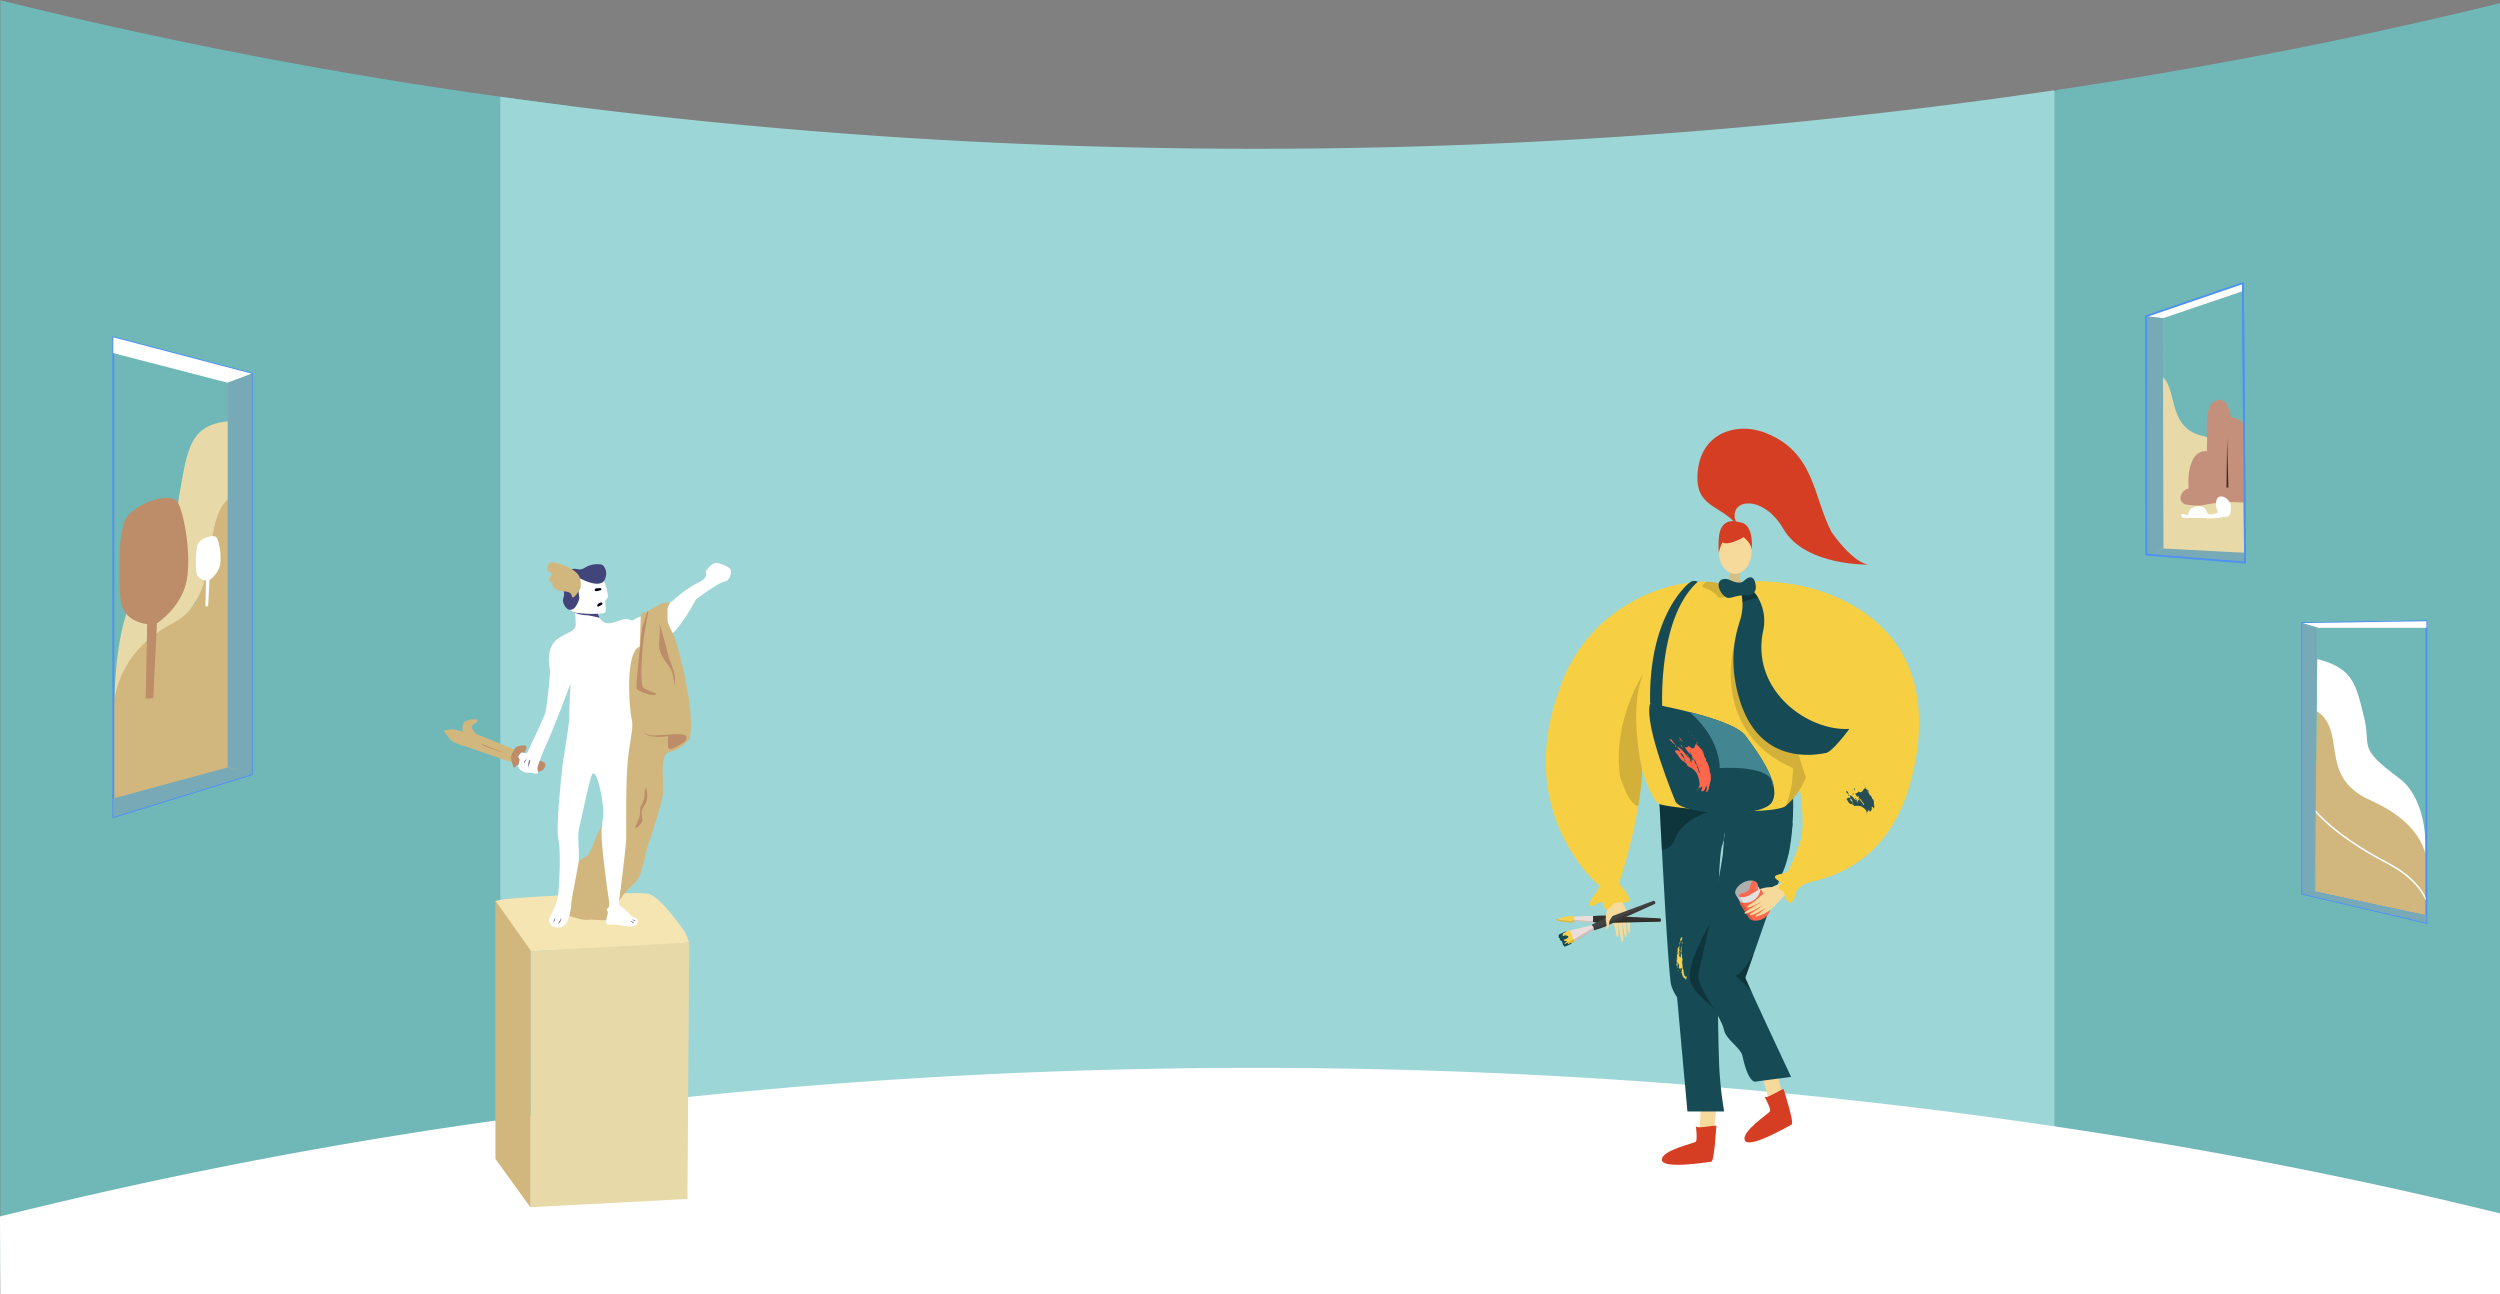 <svg xmlns="http://www.w3.org/2000/svg" xmlns:xlink="http://www.w3.org/1999/xlink" viewBox="0 0 1366 707.29"><rect x="0" y="0" width="1366" height="707.29" fill="#808080" stroke="none"/><defs><style>.cls-1,.cls-10,.cls-13,.cls-17,.cls-25,.cls-7{fill:none;}.cls-2{isolation:isolate;}.cls-3{fill:#70b8b8;}.cls-4{fill:#9cd6d6;}.cls-35,.cls-5{fill:#fff;}.cls-6{fill:#d1b77e;}.cls-13,.cls-17,.cls-7{stroke:#4e91f2;}.cls-10,.cls-13,.cls-17,.cls-7{stroke-miterlimit:10;}.cls-10,.cls-7{stroke-width:0.84px;}.cls-8{fill:#4cd8bd;}.cls-9{fill:#5e9bf2;}.cls-10{stroke:#fff;}.cls-11{fill:#77aab6;}.cls-12{fill:#e8d9a9;}.cls-13{stroke-width:1.03px;}.cls-14{fill:#c5907b;}.cls-15{opacity:0.74;}.cls-16{fill:#0f0504;}.cls-17{stroke-width:1.04px;}.cls-18{fill:#bd8c68;}.cls-19{fill:#f5e5b2;}.cls-20{fill:#41457a;}.cls-21{fill:#010015;}.cls-22,.cls-29{fill:#f6da9b;}.cls-23{fill:#164b55;}.cls-24{fill:#f8d24b;}.cls-25{stroke:#f8d24b;stroke-linecap:round;stroke-linejoin:round;stroke-width:0;}.cls-26{fill:#d63e23;}.cls-27,.cls-28{opacity:0.3;}.cls-29{fill-rule:evenodd;}.cls-30{fill:#fe674c;}.cls-31{fill:#e2e2e2;}.cls-32{clip-path:url(#clip-path);}.cls-33{fill:#020202;}.cls-33,.cls-40,.cls-42{opacity:0.13;}.cls-34{fill:#afafaf;}.cls-35{opacity:0.2;}.cls-36{fill:#33322e;}.cls-37{fill:#ebdddb;}.cls-38{fill:#ca7740;}.cls-39{fill:#e5d7d1;opacity:0.31;mix-blend-mode:overlay;}.cls-41{fill:#444343;}.cls-43{fill:#d6bf87;}.cls-44{fill:#f7cf43;}.cls-45{fill:#438591;}.cls-46{opacity:0.15;}.cls-47{fill:#274e55;}</style><clipPath id="clip-path"><path class="cls-1" d="M950.61,493.39a1.1,1.1,0,0,1,0-.8l-.1-.14-2.11-3.55c3.27,2.53,7.26-.3,7.26-.3s4.4-2.16,3.73-6.24l2.11,3.54a1.19,1.19,0,0,1,.08.16,1,1,0,0,1,.73.34,4.27,4.27,0,0,1,.64.83c.55.94,3.51,6.26,4.28,7.63a1.72,1.72,0,0,1,.2.8,6.7,6.7,0,0,1-.75,3,8.63,8.63,0,0,1-6.9,4.35,6.08,6.08,0,0,1-3.52-.71,1.69,1.69,0,0,1-.6-.56c-.85-1.33-4.11-6.47-4.67-7.4A4.33,4.33,0,0,1,950.61,493.39Z"/></clipPath></defs><title>museum</title><g class="cls-2"><g id="Layer_1" data-name="Layer 1"><path class="cls-3" d="M1366,1.75V707.3h0l-242.19-67.58-1.24-.24-31.75-6,.07-22.59,1.56-535.5,30.12-25.56,1.79-.74C1228.2,33.56,1310.31,15.43,1366,1.75Z"/><path class="cls-3" d="M316.29,64.77,300.61,608.18l-.37,13-26.87,6.66L.2,695.54V.13A2645,2645,0,0,0,273.37,52.85q18.76,2.63,38.35,5.11Z"/><path class="cls-4" d="M1122.53,49.32V645.75H273.37V52.85q18.76,2.63,38.35,5.11A2967.29,2967.29,0,0,0,615,80.45,2992.66,2992.66,0,0,0,1122.53,49.32Z"/><path class="cls-5" d="M1366,663V707.3H.17L0,664.63l.2,0a2639.65,2639.65,0,0,1,270.5-52.34l2.67-.38q8.2-1.15,16.56-2.27h0q5.3-.72,10.67-1.41,36.31-4.74,75.4-8.83c72.92-7.57,152.85-13.1,239-15.1a3023.3,3023.3,0,0,1,305.62,8.34q9.92.76,19.68,1.6,12.63,1.06,25,2.23l5.33.5,3.24.31,1.38.13c40.8,3.95,79.39,8.54,115.6,13.5q16.15,2.21,31.68,4.53C1227.26,630.93,1310,649.19,1366,663Z"/><path class="cls-5" d="M1325.13,458.23s-.29-22.7-14.21-33c-23.76-17.52-14.87-16.71-19.39-34.16-4.59-17.76-5.45-27.51-30.94-32.18l-2.52,40.68s23.36,36.26,30.37,44.95C1330.56,504.22,1325.13,458.23,1325.13,458.23Z"/><path class="cls-6" d="M1325.72,471.07s1.54-19.49-30.55-33.81c-29.7-13.25-11.65-38.48-30.34-49.38l.33,99.16,60.56,13.7Z"/><polygon class="cls-7" points="1325.79 339.45 1257.95 340.45 1257.95 488.39 1325.79 504.22 1325.79 339.45"/><polygon class="cls-5" points="1266.29 342.93 1257.95 340.45 1325.79 339.45 1325.79 342.92 1266.29 342.93"/><polygon class="cls-8" points="1257.95 340.45 1266.29 342.93 1264.75 487.13 1257.95 488.39 1257.95 340.45"/><polygon class="cls-9" points="1264.75 487.13 1325.79 500.14 1325.79 504.22 1257.95 488.39 1264.75 487.13"/><path class="cls-10" d="M1265,443c5.6,6.51,17,16.74,39.08,28.35,12.73,6.7,18.85,13.9,21.63,20.39"/><polygon class="cls-7" points="1325.79 339.45 1257.95 340.45 1257.95 488.39 1325.79 504.22 1325.79 339.45"/><polygon class="cls-5" points="1266.29 342.93 1257.95 340.45 1325.79 339.45 1325.79 342.92 1266.29 342.93"/><polygon class="cls-11" points="1257.95 340.45 1266.29 342.93 1264.75 487.13 1257.95 488.39 1257.95 340.45"/><polygon class="cls-11" points="1264.75 487.13 1325.79 500.14 1325.79 504.22 1257.95 488.39 1264.75 487.13"/><path class="cls-12" d="M1226.44,260s1-16.3-23.13-21.86c-21-4.83-12-29.67-24.94-34.12l.89,97.37,47.39.72Z"/><polygon class="cls-5" points="1181.8 173.89 1172.58 172.78 1225.52 154.67 1225.56 159.04 1181.8 173.89"/><polygon class="cls-11" points="1172.58 172.78 1181.8 173.89 1182.11 299.7 1172.76 303.06 1172.58 172.78"/><polygon class="cls-11" points="1182.11 299.7 1226.65 302.06 1226.7 307.4 1172.76 303.06 1182.11 299.7"/><polygon class="cls-13" points="1225.52 154.67 1172.58 172.78 1172.76 303.06 1226.7 307.4 1225.52 154.67"/><path class="cls-14" d="M1191.93,273.91a3.84,3.84,0,0,0,2.85,1.83l1.67.22a35.15,35.15,0,0,0,6.43.23,80,80,0,0,1,9.84-1.5c2-.17,4-.29,6-.33l2.28,0,5.48.3.15-.19v-15l-.91-27.72-.12-.23a6,6,0,0,0-6.37-3.11s-1.23-4.62-2.19-7a3.53,3.53,0,0,0-.76-1.34c-.71-.46-2.59-2.56-5.53-1.19a8.36,8.36,0,0,0-2.11,1.48c-1.58,1.47-2.33,4.76-2.67,8.23a73.7,73.7,0,0,0,0,11.43l-.12,5.2v.48l0,.87s-4.94-1.16-8,5.24a18.84,18.84,0,0,0-1.17,3.31,29,29,0,0,0-.82,5c-.06.66-.09,1.3-.11,1.9h0a38.82,38.82,0,0,0,.13,4.86,5.84,5.84,0,0,0-2.15,1,6.42,6.42,0,0,0-1.27,1.28,6.59,6.59,0,0,0-.57.9l0,.08a4.48,4.48,0,0,0-.22.52A3.76,3.76,0,0,0,1191.93,273.91Z"/><path class="cls-5" d="M1218.53,280.94a1.76,1.76,0,0,1-1.46,1.3c-2.62.41-8.88,1.31-11.9.93-3.74-.48-11.13.07-12.36-.32-.84-.27-1.58-1.74-.31-2,1-.22,2,.47,2.87.8.53.2.1-2.1,1.55-3.41s5.34-2.55,7.44-.8a4.62,4.62,0,0,1,1.08,1.29,9.31,9.31,0,0,1,.46,1.18,1.67,1.67,0,0,0,1.38,1.18,6.8,6.8,0,0,0,1.42-.07,5.57,5.57,0,0,0,2.36-.63,1.27,1.27,0,0,0,.61-.68,1.38,1.38,0,0,0,0-.67,12.4,12.4,0,0,0-.55-1.43,6.67,6.67,0,0,1-.25-3.35c.21-1.31.83-2.76,2.42-3a3.63,3.63,0,0,1,1.89.34,6.57,6.57,0,0,1,3.68,4.11,11.1,11.1,0,0,1-.16,4.33C1218.66,280.35,1218.6,280.64,1218.53,280.94Z"/><g class="cls-15"><polygon class="cls-16" points="1216.57 266.37 1216.88 239.14 1217.6 266.36 1216.57 266.37"/></g><line class="cls-13" x1="1226.7" y1="307.4" x2="1225.52" y2="154.67"/><path class="cls-12" d="M62.57,381.41s.31-48.11,15.25-61.82c24.55-22.55,15.49-23,20.08-48.67,4.62-25.84,5.47-40.32,30.52-40.93L131,290.42l-36.5,57.85Z"/><path class="cls-6" d="M61.92,389.27s-1.68-31,32.34-48.65c29.66-15.37,12.75-59.69,34.33-70.8l.88,150.93L61.92,436.27Z"/><polygon class="cls-17" points="61.92 184.32 137.59 204.19 137.59 423.09 61.92 446.44 61.92 184.32"/><polygon class="cls-5" points="124.41 209.14 137.59 204.19 61.92 184.32 61.92 192.94 124.41 209.14"/><polygon class="cls-11" points="137.59 204.19 124.41 209.14 124.41 419.3 137.59 423.09 137.59 204.19"/><polygon class="cls-11" points="124.41 419.3 61.92 436.27 61.92 446.44 137.59 423.09 124.41 419.3"/><path class="cls-18" d="M79.58,381.7,80.42,341s-13.32-.91-14.56-13.41-1.23-36.79,2.89-44.27,24.85-16.08,28.73-8.16,7.83,33.48,3.47,46S85.74,340.6,85.74,340.6l-2,40.89Z"/><path class="cls-5" d="M112.25,331.37l.3-14.28s-4.83-.23-5.28-4.64-.45-13,1.06-15.63,8.93-5.51,10.3-2.73,2.75,11.63,1.22,16a15,15,0,0,1-5.39,6.84l-.73,14.33Z"/><path class="cls-19" d="M363.55,516.16l-73.61,3.6S271.49,495,270.69,492.57s76.33-5.45,83.11-4.32,18.22,17.91,20.76,21.51l2,5.2Z"/><polygon class="cls-12" points="376.6 514.96 375.62 655.11 289.94 659.61 289.94 519.76 376.6 514.96"/><polygon class="cls-6" points="270.69 492.12 270.7 633.26 289.93 659.8 289.94 519.31 270.69 492.12"/><path class="cls-6" d="M332,445.63a95.28,95.28,0,0,0-6.43,12.08c-2.24,5.45-3.16,9.23-6.24,10.84a58.6,58.6,0,0,0-6.49,4.14l-4.55,26.59s8.83,3.83,13.07,3.31,12.74,1.7,13.1-1.78-.56-37.82-.56-37.82Z"/><path class="cls-6" d="M282.89,410.12c-1.22,0-17.95-7.45-20.75-8.16s-5.39-4.79-3.79-5.83,4.06-2.92,1.45-3.09-6.23.39-6.81,2.88a6.71,6.71,0,0,0,0,3.82s-4.68-1.34-6.5-1.2a27.8,27.8,0,0,0-4.22.77s1.34,1.6,3.21,4.12,6.38,3.72,9.34,4.56,21.48,7.61,22.87,7.87S282,417,282,417Z"/><path class="cls-18" d="M291.81,415.16s6.89.27,6.19,3.22-3.83,3.95-6.34,2.92-8.81-3.47-9.25-3.29-1.32,2.85-2.12.31-1.54-4.31-.61-6.21,1.68-4.1,3.34-4.37,4.94-1.28,4.65.88-1.95,2.58-1.56,3.77S291.81,415.16,291.81,415.16Z"/><path class="cls-18" d="M262.92,406.38c2.1.76,13.33,5.42,13.33,5.42s-10.92-3.82-11.87-4.26A4.09,4.09,0,0,1,262.92,406.38Z"/><path class="cls-5" d="M395.83,317.79c-2.84.2-15.58,9.73-15.58,9.73a103.05,103.05,0,0,1-6.51,10.82c-4.58,6.86-6.73,8-6.73,8s-8.06,17.48-10.46,31.9S338,494.18,338,494.18s4.69,3.63,5.88,5.22,3.81,2,4.33,2.88.47,4.25-3.83,4-6.8-1.17-9.54-1.12-4.09.61-3.56-2.64,1.4-3.76.4-4.91,1.45-1,1.24-3.76S328,461,328.78,452.59s1.36-6.21.53-13.32c-.81-6.95-4.16-21.85-6.28-14.8-2.21,7.34-4.54,19.44-6.51,27.65-1.37,5.75.44,14-.4,19.26s-4.09,21.06-4,22.58-1,8.78-3.29,11.24-4.92,1.58-6.63,1.1-2.42-3.8-2.42-3.8,4.71-8.58,5.15-12.89,1.78-23.33.15-31,2.62-42.93,2.62-42.93,3.6-21.63,3.4-24.36.69-17.85.69-17.85-9.44,25-12.73,32.07-5.33,13.16-5.41,14.08,1,3.28-.84,3.11-3.1-.68-4.47-.58a4.81,4.81,0,0,1-3-.85,6.22,6.22,0,0,1-2.14-2c-.33-.43.77-4.17.77-4.17s-1-1.72-.76-2,1.65-2.35,2.3-2,2.35.89,2.87-.36,8.89-18.84,9.61-21.34,2.36-18.18,2.63-22.94c-1.6-6.46-.65-13.66,3.53-17s10.35-4.44,10.4-7.95c0-2.34-.19-5.15-.32-6.76,0,0,0-.08,0-.12v0a2.36,2.36,0,0,0,0-.29c-.05-.54-.09-.86-.09-.86l4.47.82,2.06.38,6.2,1.15c.13.3.28.61.42.9a5.43,5.43,0,0,0,.29.59l.1.19a5.78,5.78,0,0,0,3.46,2.89c3.12.79,8-2,10.63-2.2s3,1.61,4.69.26,16.65-6.12,22-11A60.8,60.8,0,0,1,382.21,318c3.73-1.9,4-4.16,3.49-5.15s3.65-5.55,5.71-5.31,7.28,2.12,7.82,3.91S398.66,317.58,395.83,317.79Z"/><path class="cls-20" d="M327.7,337.58c-2.6-.64-6.43-1.51-7.65-1.42a17.77,17.77,0,0,1-5.33-1.16,2.3,2.3,0,0,1-.43-.16,1.5,1.5,0,0,1-.56-.47l.56.16.4.15,4.38,0,1.62.1,5.76.09s.19.48.44,1.06c.13.3.28.61.42.9a5.43,5.43,0,0,0,.29.59Z"/><path class="cls-5" d="M323.13,313.34c.22,0,4-.37,5.89,2.24s3.47,9.82,3.09,10.84-1.5,1.4-1.43,2.32.73,4.82,0,5.87-12.8,1.26-17.57-.3c0,0-3.11-2-3.23-2.36-.66-2.07,2.44-5.14.24-7S313.61,313.67,323.13,313.34Z"/><path class="cls-21" d="M325.48,321.49c-.35.41-1.1,1.61.34,1.5a10.3,10.3,0,0,0,2.78-.66.86.86,0,0,0-1.07-1A15.87,15.87,0,0,1,325.48,321.49Z"/><path class="cls-21" d="M328.57,329.12c.56.42.89.77.46,1.11s-2,1.37-2.35,1.24-.51-.65-.09-1.29S328.57,329.12,328.57,329.12Z"/><path class="cls-20" d="M308.43,330.76c1.72,3,3.26,2.59,4.58,2.07,1.78-.7,3.7-5.25,3.51-6.39-.33-1.91-.66-6.74-.66-6.74-.4-1.7,0-4.28,1.57-3.43.28.14.79.4,1.45.7,2.16,1,5.93,2.37,8.67,1.87a4.28,4.28,0,0,0,1.64-.63,3.41,3.41,0,0,0,1.18-1.38c2.23-4.67-.46-8-1.7-8.34a13.08,13.08,0,0,0-9,1.64c-3.48,2.22-4.17-.14-7.63,1s-7.09,5.09-4.84,8.65a14.71,14.71,0,0,1,1,5.63C308.2,326.07,306.72,327.8,308.43,330.76Z"/><path class="cls-6" d="M316.9,322c.29-.1,1.68-6.15-2.31-9.45s-12-6-13.66-5.24-2.67,4.16-1,5,1.65,1.68.81,2.75-1.36,2.25.3,3,.51.73.91,2,2.39,2.42,3.95,2.83,6.08-.29,6.54,2.73S316.9,322,316.9,322Z"/><path class="cls-6" d="M376.76,403.86s-4.48,5.52-10.79,6.9-2.73,16.69-3.78,23.18-5.76,21.18-7.78,26.83S351.18,479,346.29,483a40.78,40.78,0,0,0-8,9.24h0s3.53-27.53,3.8-32.74-.34-25.92.7-40.65,3.68-20.42,2.34-26.12-3.62-36.67,4.41-39.4l.59-16.53,0-1.12c.77-.47,1.64-1.14,2.26-1.09a2.67,2.67,0,0,0,1.25-.35,6.47,6.47,0,0,0,.62-.35,6.08,6.08,0,0,0,.78-.58c.76-.7,1.06-.72,3.42-1.91s2.42-1.58,4.33-2a17.47,17.47,0,0,1,3.48-.1,7.84,7.84,0,0,0-1.57,5.34c.32,3-.9,4.34,2.51,10.6.11.2.23.44.35.71C371.26,354,380.19,390.31,376.76,403.86Z"/><path class="cls-18" d="M358.07,379.6a4,4,0,0,1-1.75.1c-3-.31-8.05-2.19-8.48-3.62-.54-1.79,3.05-32.94,3.05-32.94l2.36-7.58.41-1.28a6.47,6.47,0,0,0,.62-.35c-.08.41-.15.85-.24,1.3-.9,5-2.14,12-2.36,13.75-.27,2.26-2.73,25.59.24,27.2a41.53,41.53,0,0,0,4.66,1.94C358.12,378.71,359.05,379.19,358.07,379.6Z"/><path class="cls-18" d="M360.12,339.91c-.69-2.56,2.16,7.47,3,10.24s1.74,8,3.23,11.59,2.77,7.58,2.48,9.89-.41,3.69-.41,3.69,0-6.64-2-9.92-5.22-6.56-6.05-10.54S361.28,344.18,360.12,339.91Z"/><path class="cls-18" d="M351.42,399.7s1.85,2.31,6,2.15,8.05-.52,10.79-.64,6.94-.06,6.9,1.39S375,405,373,406.05s-5.32,3.37-6.86,3.25-1.13-2.89-1.24-4.49.72-2.57-.26-2.49S353.79,403.88,351.42,399.7Z"/><path class="cls-18" d="M349.9,441c-.36,2.47.12,3.73-.7,6s-2.54,4.92-1.9,5.33,3.77-2.64,3.72-4.39-.9-2.84-.17-5.33,3.43-4.23,2.74-9.44-1.53-1.11-1.42,1.4S349.9,441,349.9,441Z"/><path class="cls-20" d="M288,414.25c-.83.87-1.79,2.16-1.75,2.73S288,414.25,288,414.25Z"/><path class="cls-20" d="M289.73,415a3.39,3.39,0,0,0-1,2.35c0,.32.06.89.06.89l.12,1.53a26.39,26.39,0,0,1,.5-3.36A5.65,5.65,0,0,0,289.73,415Z"/><path class="cls-20" d="M344.49,503.05c.35.16,1.24.67,1.56.8s.53.6-.19.35A3.64,3.64,0,0,1,344.49,503.05Z"/><path class="cls-20" d="M345.41,502.29c.5.14.94.38,1.35.5s.95.54.45.37-.85,0-1.18-.31Z"/><path class="cls-20" d="M303.32,501.87a4,4,0,0,0-.82,1.34c-.08.18.25.89.35.21a10.06,10.06,0,0,1,.8-2Z"/><path class="cls-20" d="M306.74,501.61s-1.22,2-1.38,2.3-.17,1.41.05.69.88-1.22,1-1.72S306.74,501.61,306.74,501.61Z"/><path class="cls-22" d="M929.21,604s.21,19.25-3.39,20.75c-6.47,2.74-31.78,11.71-3.87,9.74,14.33.86,13.28-2.34,13.5-5,.19-2.22,1.81-19.05,2.4-25.13l.21-2.19Z"/><path class="cls-23" d="M941.23,461.42c-1.79,2.3-2.6,27.94-2.71,57.1v0c-.06,14.43.06,29.72.31,43.47v0c.11,5.69.24,11.12.39,16.12a204.16,204.16,0,0,0,2.87,29.18H922l-5.65-62.42a21.53,21.53,0,0,1-3.23-6.66c-1.14-4.12-3.53-45.59-5.05-73.84-.77-14.32-1.31-25.23-1.36-26.19v-.07c.75.83,5,1.37,11.14,1.72,7.51.43,17.77.57,27.59.58Z"/><path class="cls-5" d="M917.23,522.83c-.2-.14-.28-.44.06-.44-.34,0-.34,0-.58-.21.23,0,.16-.19.14-.31-.16.1-.18.24-.23.51.49.24-.25.77.29,1C917,523.21,917.36,523,917.23,522.83Z"/><path class="cls-5" d="M918.7,521.71l-.14,0,.22.42C918.67,522,918.54,521.73,918.7,521.71Z"/><path class="cls-24" d="M918.35,520.34c.24,0,.39-.17.61-.16-.49,0-.09-.34-.15-.53l-.38-.08c-.28.17-.16.63-.2,1Z"/><path class="cls-5" d="M918.63,520l-.24-.13C918.46,520,918.49,520.21,918.63,520Z"/><path class="cls-5" d="M917.3,520.24c0,.31.16-.18.24.13C917.48,520.26,917.46,520.14,917.3,520.24Z"/><path class="cls-24" d="M918.08,519l.17.65.17-.26Z"/><path class="cls-24" d="M918.89,519a.15.15,0,0,1-.27.08c.31-.22-.11-.37.15-.58l.12.21c.32,0-.31-.44.25-.41-.38-.29-.48.2-.75-.17a1.29,1.29,0,0,1-.15.87c.12-.08.1-.11.2-.23,0,.21.17.48.2.72C919,519.34,918.68,519.16,918.89,519Z"/><path class="cls-24" d="M919,518c0-.22.06-.55-.36-.63-.31.22,0,.27.22.39-.08.06-.11.27-.33.18C918.63,517.86,918.84,518,919,518Z"/><path class="cls-24" d="M919.12,517.1l-.37-.18.06.11h-.27c.07,0,.55.12.51.33C919.26,517.26,919,517.21,919.12,517.1Z"/><path class="cls-24" d="M917.26,517c.2-.14.09-.24,0-.41,0,.24,0,.58.15.66l-.07,0a2.27,2.27,0,0,0,.44.41C917.52,517.33,917.94,516.92,917.26,517Z"/><path class="cls-24" d="M917.21,517.26l-.2-.18Z"/><polygon class="cls-24" points="919.06 516.42 918.92 516.75 919.04 516.67 919.06 516.42"/><path class="cls-24" d="M917.91,516.76c.07-.26-.3.14-.28-.12,0-.07,0,.38.17.4S917.59,516.78,917.91,516.76Z"/><path class="cls-24" d="M919.11,516.21l-.27-.29Z"/><path class="cls-24" d="M919.33,515.54l-.2-.07c.18-.25-.07-.63.38-.79-.25,0-.51-.15-.6.08.13,0,.12.13.28.13-.05.09-.23.06-.3.12.2.19,0,.44.2.59,0-.07,0-.08,0-.13.33.31-.53.31,0,.48C919,515.83,919.4,515.68,919.33,515.54Z"/><path class="cls-24" d="M918,515.47l-.09.24c-.26-.09,0-.29-.24-.35s-.25.24-.35.14c.62.07,0,.33.72.25.06.31-.39.07-.37.4l.32.11C917.81,515.89,918.1,515.84,918,515.47Z"/><path class="cls-24" d="M918.12,514.57l.21-.1-.29,0c0-.53,1.21-.74,1.07-1.07-.36-.42.26-.73.24-1.14-.23-.22-.17.17-.32.18-.49-.11.28-.17-.12-.3s-.43.38-.66.53c0,.16.15.16.35.23-.2,0-.28.17-.48.19.25.33-.29.45,0,.79-.28.07,0-.24-.08-.14V514h0c.26.25,0,.65-.23.79.11-.11.34-.17.41,0l-.32.09.44.33C918.07,514.87,918.7,514.66,918.12,514.57Z"/><path class="cls-24" d="M917.53,514.86c-.2.34.47,0,.3.36v-.41Z"/><path class="cls-5" d="M918.45,513.23l.23-.15C918.23,513.13,918.8,513.46,918.45,513.23Z"/><polygon class="cls-5" points="918.5 512.59 918.9 512.72 918.69 512.54 918.5 512.59"/><path class="cls-24" d="M919.05,512.06c-.19-.15-.38,0-.34.14C918.73,512.07,918.92,512,919.05,512.06Z"/><path class="cls-24" d="M919.38,513.85a.36.36,0,0,1,0,.1Z"/><path class="cls-24" d="M919.39,513.78v.07A.15.15,0,0,1,919.39,513.78Z"/><path class="cls-24" d="M918.89,520.86a.39.39,0,0,1,0,.14l0-.14Z"/><path class="cls-24" d="M918.32,521c-.26-.25.61-.26.43-.65a2.72,2.72,0,0,1,.13.49C918.47,521.08,918.67,520.69,918.32,521Z"/><path class="cls-24" d="M917.91,517.73v0S917.9,517.7,917.91,517.73Z"/><polygon class="cls-5" points="919.29 531.59 919.4 531.58 919.28 531.81 919.29 531.59"/><path class="cls-5" d="M919.48,531.54l.18-.39c.09.71.2,1.42.31,2.13l-.16,0C919.61,533.29,919.65,531.45,919.48,531.54Z"/><path class="cls-5" d="M919.3,531.45c-.48-.16.13-.36-.22-.59.23.15.49.25.39.42Z"/><path class="cls-25" d="M918.33,530.82c.08-.12-.13-.24-.07-.32C918.62,530.51,918.37,530.72,918.33,530.82Z"/><path class="cls-24" d="M917,530.64a.13.13,0,0,1,0-.06l.07,0Z"/><path class="cls-24" d="M917,530.63h.16A.14.14,0,0,1,917,530.63Z"/><path class="cls-24" d="M916.94,530.58a1.13,1.13,0,0,0-.18-.12l0,.06c0-.07-.19-.18-.1-.22,0,.14.09.13.32.11v-.22C917.5,530.18,917,530.38,916.94,530.58Z"/><path class="cls-25" d="M916.75,529.89l.33.2C916.79,530.18,916.76,530,916.75,529.89Z"/><path class="cls-24" d="M917.07,529.53c.09,0,.08.27.21.12.06,0,.05.08.05.12C917.25,529.63,916.9,529.8,917.07,529.53Z"/><path class="cls-24" d="M917.33,529.77a.14.14,0,0,1,0,.06Z"/><path class="cls-25" d="M918.89,532a.11.11,0,0,1,.11,0Z"/><path class="cls-24" d="M917.36,529.05V529a.14.14,0,0,0,0,.07Z"/><path class="cls-24" d="M921,535.64a1.14,1.14,0,0,0-.15-1c-.37.07-.13-.15-.53-.11.06.21-.06-.19-.21-.59s-.3-.82-.37-.64l.19.08-.41-.06c.08-.22.36-.54.11-.65.12-.06.24,1.76.36,1.68-.45.23-.76-2.37-1-2.41l.24-.06c-.29-.29-.66-.46-.86-.72l.29-.09c-.08.21.13.24.27.43-.09-.34.09-.43,0-.69-.38,0-.16.25-.41-.07.15-.11.59.07.48-.22.06-.38-.49-.25-.55-.57l-.12.23c0-.12-.13-.33.06-.46a.55.55,0,0,0,.61.41c-.1-.13,0-.44,0-.56l.28,0c.23-.15-.15-.19.07-.37-.17-.14-.38.12-.5.05.09,0,.21-.35,0-.44-.56.12.19.34-.33.58l.07-.3c-.57-.13,0,.46-.4.4-.6-.16.51-.49-.24-.63-.13.14-.1.57-.31.53.2-.17-.21-.24-.3-.44l.24-.27c-.18-.09-.18,0-.29.08.3-.39-.12-1,.24-1.53-.1-.3-.24,0-.45-.15.33-.19,0-.45,0-.62s-.31-.13-.45-.07l.23.42c-.18,0-.47.07-.42.22.65-.14-.36.64.38.62l-.33,0,.26.54,0,0c-.11,0,.26.45.15.76-.12-.08,0-.6-.38-.27-.2-.21.07-.64-.1-1l-.22.09c-.35-.42,0-1-.06-1.5l.32.13c.11-.18.35-.41.08-.55,0,.2-.16.1-.29.07-.18-.27,0-.69-.15-1.06a.28.28,0,0,0,.12,0l-.2-.39c0-.19.22-.26.43-.38,0-.07,0-.24-.23-.17,0,0,0,.07,0,.1-.35-.2.09-.15-.12-.4.29.19.4-.07.7,0-.14-.29-.52,0-.66-.05.16-.36.41-.41.47-.77-.18,0-.12.25-.33.29,0-.11,0-.23,0-.24l-.14.22a1.3,1.3,0,0,0,.11-1.15l-.09,0v-.26l.34.09c-.09-.14.2-.29-.06-.36l0,.05-.1-.17.33.18c.14-.22-.54-.53-.48-.89.45-.08.15.62.73.67.1-.12.2-.32,0-.39s-.16.09-.16.18c-.3-.32.19-.78-.32-1l-.19.24c-.05-.28.56-.45.23-.55l.57.23c-.28-.28-.22-.64-.42-.91-.34,0,0,.38-.07.36l-.24-.13c.21-.4.21-.11.42-.6h-.22c.35-.16-.3-.62.3-.43l-.15.13H917l-.16-.57c.2.06.15-.21.41-.13l-.23-.22c.39-.08.44.4.74.44s.15-.1.13-.15c.28.26-.4.36-.41.61l.24.13-.34,0a.8.8,0,0,0,.41.24c-.46.24.08.52,0,.89-.19-.32-.32.19-.41.13,0,.17.58.6.17.74-.17.1-.24-.21-.32,0a.25.25,0,0,0,.37.16,5.19,5.19,0,0,1,0,1.12l-.22-.09c-.19.24.12.47.36.59-.09,0,0,0-.15,0-.37.31.46.38.38.87.31,0,.34-.25.19-.4l.35,0a2.15,2.15,0,0,0-.28-1.23l.27.15c.48-.29-.47-.21.08-.48-.12-.21-.19.15-.34,0,.11-.14.62,0,.65-.2.18.9.15,1.93.24,2.88.06,0,.09,0,.11-.09.25.16,0,.9-.06,1.62s-.17,1.4.3,1.42c-.13,0-.29-.09-.26.11a.4.4,0,0,0,.29,0c-.47.54.1,1.18-.19,1.82.16,0,.26.1.37.09-.35.24.07.57-.12.78l.18-.08.05.62c.07,0,.06-.08.08-.13.1.13-.1.18-.25.2l.41.24c-.56.87.55,1.75.26,2.72.33.09.47.19.54.42l.08-.12c.28.2-.16,0,0,.21s.47,0,.28-.18c.09-.13.21-.07.29,0A3,3,0,0,1,921,535.64Z"/><path class="cls-26" d="M937.84,615.37c.16-1.26-10,1.78-11.23,0,0,0,1,7.37,0,8.4s-18.92,4.71-18.56,10,25.16,1.14,26.93,1S937.51,617.85,937.84,615.37Z"/><g class="cls-27"><path d="M948.08,440.47l.35,0Z"/><path d="M948.08,440.47c-9.51.76-30.28-.58-30.28-.58-6.1-.35-10.39-.9-11.14-1.72v.07c.05,1,.59,11.87,1.36,26.19a7.4,7.4,0,0,0,6-3.69,17.61,17.61,0,0,0,2-4.09C923.09,443.17,945,440.75,948.08,440.47Z"/></g><path class="cls-28" d="M935.33,502.28c.19.54-14.16,24-11.85,33.36s15.17,14.08,16.44,21.63-1-22.74-1-22.74l-2.84-32.63Z"/><path class="cls-22" d="M962.36,587.85s7,17.91,4.21,20.6c-5.06,4.86-25.52,22.26-.14,10.48,13.7-4.3,11.57-6.92,10.82-9.53-.62-2.14-5.09-18.44-6.71-24.34l-.58-2.12Z"/><path class="cls-26" d="M974.66,595.29c-.29-1.24-8.74,5.23-10.49,4,0,0,3.57,6.52,3,7.84s-16,11.15-13.77,16,23.91-7.9,25.52-8.65S975.24,597.72,974.66,595.29Z"/><path class="cls-23" d="M979.48,449.93c-4.06-1.32-15.4-5-27.39-9.21l-9.85,16.82-1,1.62c.46-.3.67.31.67,1.69v0a43.35,43.35,0,0,1-.42,5c-1.55,12.12-7.17,38.82-13.32,65.43v0a8.47,8.47,0,0,0,.12,4.27c2.6,8.7,12,19.57,13.72,27.27,1.23,5.38,9.11,9.59,10.12,14.32,3.56,16.56,7.78,13.75,7.78,13.75l3.37-.45,8.38-1.1,7-.92s-13.92-29.62-21-45.11c0,0,0,0,0-.06-2.34-5.14-3.92-8.71-4-9.11h0c1-2.7,2.51-7,4.36-12.32,4.13-11.78,9.87-28.38,14.81-42.69h0c1.63-4.75,3.18-9.25,4.56-13.24Z"/><path class="cls-28" d="M957.67,543.25c-1.84-3.7-9.46-10.12-9.46-10.12,5-2.18,9.71-11.69,9.71-11.69l.14.37c-1.85,5.29-3.38,9.61-4.36,12.32h0C953.75,534.54,955.34,538.11,957.67,543.25Z"/><path class="cls-23" d="M941.54,465.82l2.13-25.15,36.1-4.35s1,28.85-6.9,42.8S941.54,465.82,941.54,465.82Z"/><path class="cls-29" d="M968.26,484.71s-5.29-.19-8.66,2.21c-2,1.43-2.39.95-2.82,1.11-1.4.53,1.33,1.43,3.27.46,1.58-.8,4.25.61,5.4.34s4.09-1.58,4.36-2.39S968.26,484.71,968.26,484.71Z"/><path class="cls-30" d="M950.61,493.39a1.11,1.11,0,0,1,.6-1.34l5.17-2.34,4.51-3.43a1.1,1.1,0,0,1,1.47.12,4.27,4.27,0,0,1,.64.83c.55.94,3.51,6.26,4.28,7.63a1.72,1.72,0,0,1,.2.8,6.7,6.7,0,0,1-.75,3,8.63,8.63,0,0,1-6.9,4.35,6.08,6.08,0,0,1-3.52-.71,1.69,1.69,0,0,1-.6-.56c-.85-1.33-4.11-6.47-4.67-7.4A4.33,4.33,0,0,1,950.61,493.39Z"/><path class="cls-31" d="M955.71,488.6s4.4-2.16,3.73-6.24l2.11,3.54a1.59,1.59,0,0,1,.16,1.26,8.75,8.75,0,0,1-10.12,6,1.57,1.57,0,0,1-1-.73l-2.11-3.55C951.72,491.43,955.71,488.6,955.71,488.6Z"/><path class="cls-1" d="M950.61,493.39a1.1,1.1,0,0,1,0-.8l-.1-.14-2.11-3.55h0l-.07-.11c-1-1.74.58-4.62,3.62-6.43s6.34-1.85,7.37-.11a.6.6,0,0,1,.06.11h0l2.11,3.54a1.19,1.19,0,0,1,.08.16,1,1,0,0,1,.73.34,4.27,4.27,0,0,1,.64.83c.55.94,3.51,6.26,4.28,7.63a1.72,1.72,0,0,1,.2.8,6.7,6.7,0,0,1-.75,3,8.63,8.63,0,0,1-6.9,4.35,6.08,6.08,0,0,1-3.52-.71,1.69,1.69,0,0,1-.6-.56c-.85-1.33-4.11-6.47-4.67-7.4A4.33,4.33,0,0,1,950.61,493.39Z"/><path class="cls-1" d="M961.63,486.06s1.07,2.47-3.82,6.07"/><g class="cls-32"><path class="cls-33" d="M950.22,489s1.92,3.41,2.42,4.37a1.08,1.08,0,0,0-.07.54c.12.59,5.47,9,5.47,9s.1.18.2.21a10.26,10.26,0,0,1-1,1.44l-4.55-1.43-3.05-5.56s-3.22-7.34-3.33-8S950.22,489,950.22,489Z"/></g><ellipse class="cls-34" cx="953.89" cy="485.53" rx="6.4" ry="3.67" transform="translate(-114.12 556.26) rotate(-30.76)"/><path class="cls-30" d="M950.33,489.77s-.69-.6.93-1.46,1.5-.18,3-1.09,1.81-1.09,1.81-2.1a10.54,10.54,0,0,1,1.12-3.12c.17-.46.21-.85.7-.8a3.92,3.92,0,0,1,1.66.74,5.61,5.61,0,0,1,.84,1.14,2.34,2.34,0,0,1,.15,1.13c-.11.28.08.72.12,1.11s.15,1.05-.37,1.26a2.85,2.85,0,0,0-1.17.61,8.09,8.09,0,0,1-1.79,1,6.66,6.66,0,0,0-.89.63,8.74,8.74,0,0,1-5.67,1.33Z"/><path class="cls-35" d="M958.23,481.87c.29,0,1,0,1.22.37s.2.24.34,1.17.57,1.27.28,1.83-.32.36-.82.75-.08-.69,0-1.28.34-.92,0-1.39a5.83,5.83,0,0,0-.85-1.11A.44.44,0,0,1,958.23,481.87Z"/><path class="cls-29" d="M979.56,480.65c-.71.35-9.72,2.49-13.08,5.21s-8.1,7.09-10.14,8.19c-2.39,1.29-2.14,2.5.82,1.22a43.31,43.31,0,0,0,6.27-3.4c.32-.29-1.95,1.4-4.58,3.08-2.79,1.78-5.94,3.58-5.66,4.1.56,1,9-3.69,10.31-4.71A41.51,41.51,0,0,1,960,497c-1.65,1.12-3.74,2.19-3.77,2.78,0,1,4.85-1.12,8.17-3.56.14,0-.66,1.11-4.8,3.75-.42.27-1.15,1.28.49.7,3.47-1.22,5-1.49,8.61-4.76s6.52-7.5,9.74-9Z"/><path class="cls-29" d="M879.34,483.32c0,.79-1.37,9.94-.12,14.08s3.51,10.18,3.76,12.47c.29,2.71,1.5,2.93,1.43-.29a42.21,42.21,0,0,0-.77-7.09c-.15-.41.56,2.33,1.12,5.4.59,3.26,1.07,6.86,1.66,6.79,1.16-.13,0-9.73-.47-11.32a42.37,42.37,0,0,1,1.14,4.21c.42,1.95.62,4.29,1.16,4.54.85.41.79-4.91-.22-8.91.1-.11.78,1,1.67,5.87.08.48.74,1.54.83-.2.17-3.67.52-5.23-1.16-9.76s-4.48-8.87-4.7-12.44Z"/><path class="cls-36" d="M870.54,500.58h-.31l0,1.44h0v.44h0v1.34l.3,0a46.05,46.05,0,0,0,8,.55c2.78-.24,28.4-.71,28.4-.71s.39,0,.54-.51a1.57,1.57,0,0,0,.07-.42,1.89,1.89,0,0,0-.06-.43c-.14-.53-.52-.52-.52-.52s-25.6-1.14-28.38-1.45A50.06,50.06,0,0,0,870.54,500.58Z"/><path class="cls-37" d="M870,500.59a.11.11,0,0,1-.17.06.85.85,0,0,0-.71-.27c-.21,0-.33.39-.49.19s-.63-.11-.63-.11-8.12.42-8.28.4-.13.1-.13.1c0,.28,0,1.05,0,1.18s0,.86,0,1.14c0,0,0,.12.14.1s8.26.66,8.26.66.48.11.64-.09.27.2.48.2a.86.86,0,0,0,.72-.25.11.11,0,0,1,.17.06.37.37,0,0,0,.32.21,11.72,11.72,0,0,0,.11-1.7h0v-.39h0a11,11,0,0,0-.06-1.69A.37.37,0,0,0,870,500.59Z"/><path class="cls-38" d="M849.93,504.79c-.14-.05,0-.08,0,0Z"/><path class="cls-24" d="M859.42,500.56a2.16,2.16,0,0,1,.28,3.14,3.69,3.69,0,0,1-2.62.32c-1.79-.29-4.68-.45-5.42-.77a7.59,7.59,0,0,1-1.65-.88h0l.25.06a.75.75,0,0,0,.68-.12l.07,0,.46-.21c.2-.09.41-.2.55-.25a2,2,0,0,1,.67-.08s.09-.16-.28-.16a3,3,0,0,0-.53,0,6.83,6.83,0,0,0,.79-.19c.19-.07,1.74-.33,3.09-.54A21.07,21.07,0,0,1,859.42,500.56Z"/><path class="cls-39" d="M859.29,502.57c-.21.27-1.34.33-2.61.45a15.18,15.18,0,0,1-3.68-.42,5.2,5.2,0,0,1-1.55-.47l.06,0,.46-.21c.72.15,2.26.45,3.32.73A16.09,16.09,0,0,0,859.29,502.57Z"/><path class="cls-1" d="M870.54,500.58h-.2c0-.12,0-.19,0-.19a.37.37,0,0,0-.33.19.11.11,0,0,1-.17.06.85.85,0,0,0-.71-.27c-.21,0-.33.39-.49.19s-.63-.11-.63-.11-7.33.38-8.2.4a.79.79,0,0,0-.35-.3,21.07,21.07,0,0,0-3.66.31c-1.35.21-2.9.47-3.09.54a6.83,6.83,0,0,1-.79.19,3,3,0,0,1,.53,0c.37,0,.28.16.28.16a2,2,0,0,0-.67.08c-.14.05-.35.16-.55.25l-.46.21-.07,0a.75.75,0,0,1-.68.12l-.25-.06h0a7.59,7.59,0,0,0,1.65.88c.74.32,3.63.48,5.42.77a3.69,3.69,0,0,0,2.62-.32,1.6,1.6,0,0,0,.22-.31c1.4.1,8,.65,8,.65s.48.11.64-.09.27.2.48.2a.86.86,0,0,0,.72-.25.11.11,0,0,1,.17.06.37.37,0,0,0,.32.21,1.11,1.11,0,0,0,.06-.35h.18a46.05,46.05,0,0,0,8,.55c2.78-.24,28.4-.71,28.4-.71s.39,0,.54-.51a1.57,1.57,0,0,0,.07-.42,1.89,1.89,0,0,0-.06-.43c-.14-.53-.52-.52-.52-.52s-25.6-1.14-28.38-1.45A50.06,50.06,0,0,0,870.54,500.58Z"/><path class="cls-1" d="M850,502.36c-.06-.08-.15-.05,0,0Z"/><path class="cls-40" d="M907.49,502.34c-.15.52-.53.5-.53.5s-25.63.48-28.41.72a46.7,46.7,0,0,1-8-.56h-.19a1.11,1.11,0,0,1-.05.34.35.35,0,0,1-.33-.2.11.11,0,0,0-.17-.06.88.88,0,0,1-.72.25c-.21,0-.32-.4-.48-.2s-.64.09-.64.09-6.6-.55-8-.65a2.82,2.82,0,0,1-.21.31,3.73,3.73,0,0,1-2.63.32c-1.79-.29-4.68-.46-5.42-.77l-.49-.22-.17.07-.07,0a.78.78,0,0,1-.68.12l-.25-.06h0a7.47,7.47,0,0,0,1.65.89c.74.31,3.63.48,5.42.76a3.66,3.66,0,0,0,2.62-.31,2.58,2.58,0,0,0,.22-.31c1.4.1,8,.65,8,.65s.48.11.64-.09.27.19.48.2a.88.88,0,0,0,.72-.25.11.11,0,0,1,.17.06.36.36,0,0,0,.32.2s0-.14.06-.35h.19a46.7,46.7,0,0,0,8,.56c2.78-.24,28.41-.72,28.41-.72s.38,0,.53-.5a1.62,1.62,0,0,0,.07-.43,1.3,1.3,0,0,0-.06-.41Z"/><path class="cls-41" d="M869.87,505.26l-.28.13.54,1.32h0l.08.19.09.21h0l.51,1.23.29-.11a45.54,45.54,0,0,0,7.52-2.62c2.43-1.3,25.53-11.71,25.53-11.71s.36-.13.29-.67a1.37,1.37,0,0,0-.32-.77.58.58,0,0,0-.68-.27s-23.71,8.93-26.35,9.72A50,50,0,0,0,869.87,505.26Z"/><path class="cls-24" d="M857.71,508.45c.5-.12,1.14-.23,1.14-.23l2.07,5.91s-1.71.91-2,1.14a38.27,38.27,0,0,1-3.46,1.71c-.26.08-.31.27-.62-.18-.06-.08-.13-.19-.21-.32a.16.16,0,0,0,0-.07,8.38,8.38,0,0,1-.71-1.56l1.09-.45-1.16.32s-.32-.8-.39-.94.32-.52.68-.67,1.59-.42,1.67-.49a14.91,14.91,0,0,0-1.85.4c-.27.08-.71.27-.71.27l-.25-.62h0l-.14-.35-.41-1a2.62,2.62,0,0,1-.11-.64l1.82-.87C854.59,509.62,857.22,508.58,857.71,508.45Z"/><path class="cls-37" d="M859,511.36h0l0,.09,0,.1h0c.32.68,1.38,2.82,1.38,2.82l1.71-1,5.46-3.28a10.43,10.43,0,0,0,1.44-1c.26-.26.09-.07.62-.17a1.46,1.46,0,0,0,.79-.57,1.18,1.18,0,0,0,.53-.08,11.42,11.42,0,0,0-.26-1.62l0,0a11.15,11.15,0,0,0-1-1.34,1.27,1.27,0,0,0-.43.32,1.49,1.49,0,0,0-1,.15c-.45.31-.19.32-.56.32a10.11,10.11,0,0,0-1.73.31l-6.19,1.52-1.91.5S858.78,510.65,859,511.36Z"/><path class="cls-39" d="M857.07,514.9s-1.33,1.15-2.22,1.9c-.06-.08-.13-.19-.21-.32a.16.16,0,0,0,0-.07Z"/><path class="cls-1" d="M854.13,509.82l-1.82.87a2.62,2.62,0,0,0,.11.64l.41,1,.14.35h0l.25.62s.44-.19.71-.27a14.91,14.91,0,0,1,1.85-.4c-.08.07-1.3.34-1.67.49s-.76.52-.68.67.39.94.39.94l1.16-.32-1.09.45a8.38,8.38,0,0,0,.71,1.56.16.16,0,0,1,0,.07c.08.13.15.24.21.32.31.45.36.26.62.18a38.27,38.27,0,0,0,3.46-1.71,16.94,16.94,0,0,1,1.55-.9h0l.31-.18.12-.07h0l1.28-.75,5.46-3.28a10.43,10.43,0,0,0,1.44-1c.26-.26.09-.07.62-.17a1.46,1.46,0,0,0,.79-.57,1.18,1.18,0,0,0,.53-.08v0l0,0a45.54,45.54,0,0,0,7.52-2.62c2.43-1.3,25.53-11.71,25.53-11.71s.36-.13.29-.67a1.37,1.37,0,0,0-.32-.77.58.58,0,0,0-.68-.27s-23.71,8.93-26.35,9.72a50,50,0,0,0-7.21,3.36l0,0h0a.84.84,0,0,0-.19.11h0c-.12.08-.23.18-.22.2a1.49,1.49,0,0,0-1,.15c-.45.31-.19.32-.56.32a10.11,10.11,0,0,0-1.73.31l-6.19,1.52-1.74.46-.48.1C857.22,508.58,854.59,509.62,854.13,509.82Z"/><g class="cls-42"><path d="M853.48,513.64l1-.42-.85.24A.94.94,0,0,0,853.48,513.64Z"/><path d="M853,512.65l0,.06h0l.25.61h0C853.15,513.1,853,512.78,853,512.65Z"/><path d="M853.63,511.93c.37-.15,1.59-.41,1.67-.49a16.57,16.57,0,0,0-1.85.41c-.26.08-.68.25-.71.26l.1.25a2.14,2.14,0,0,1,.1.22C852.9,512.43,853.28,512.08,853.63,511.93Z"/><path d="M852.41,511.3a.14.14,0,0,0,0,.07.43.43,0,0,1,.05.1Z"/><path d="M903.66,492.72s-23.11,10.4-25.54,11.71a46.22,46.22,0,0,1-7.52,2.62h0s0,0,0,0a1.06,1.06,0,0,1-.53.08,1.41,1.41,0,0,1-.78.57c-.54.11-.37-.08-.63.17a9.64,9.64,0,0,1-1.44,1l-5.46,3.28c-.13.09-.81.48-1.27.75h0l-.13.07-.31.18h0c-.53.29-1.37.75-1.56.9A36.82,36.82,0,0,1,855,515.8c-.26.09-.31.27-.63-.17-.06-.09-.12-.2-.21-.33l0-.06c-.07-.13-.14-.24-.2-.36h0a8.07,8.07,0,0,0,.72,1.56l0,.06.2.33c.32.44.37.26.63.18s3.16-1.49,3.45-1.72,1-.61,1.56-.9h0l.31-.18.13-.06h0l1.27-.74,5.46-3.29a10.45,10.45,0,0,0,1.44-1c.27-.26.09-.07.63-.17s.77-.62.79-.58a.93.93,0,0,0,.52-.08s0,0,0,0h0a46.22,46.22,0,0,0,7.52-2.62c2.44-1.31,25.54-11.71,25.54-11.71s.35-.13.28-.67a1.32,1.32,0,0,0-.09-.41,1.47,1.47,0,0,0-.23-.37l-.18-.18A.52.52,0,0,1,903.66,492.72Z"/><path d="M853.43,513.76a.07.07,0,0,0,0,0l.06.13Z"/><path d="M853.69,514.4c.08.19.14.36.14.36h0C853.79,514.63,853.74,514.51,853.69,514.4Z"/></g><path class="cls-23" d="M855.84,509.14s-2.41.89-2,1.37.13.51-.05.73.13.16.45.24.31-.48.93-.38a8.38,8.38,0,0,1,1.08.18c1.69.62-.11,1.48-.63,1.78s-1.11.09-1,.42-.53.51.27.64,1-.21,1.16.33c.09.33-.41.25-.78.59s-.63.92-.26.76.53-.26.88-.41.42-.42.74-.1,0,.72.77.37a6.74,6.74,0,0,1,1-.41s.68,0,.29.23a4.74,4.74,0,0,1-1.25.71c-1.11.47-1,.63-1.4.67s-.78.39-1.12.37-.31-.36-.62-.68a1.22,1.22,0,0,1-.47-.95,2.75,2.75,0,0,0-.37-1.09s-.22-.36-.24-.38c-.48-.47-.68-.08-.95-.79-.08-.23.27-.47-.08-.71s-.51-.07-.54-.8a1.57,1.57,0,0,1,.12-1c.21-.51,1.51-.82,2-1.13S855.8,508.74,855.84,509.14Z"/><path class="cls-29" d="M878.83,495.32s-2.17,4.81-1.22,8.85c.57,2.39,0,2.57,0,3,0,1.51,1.83-.69,1.66-2.85-.14-1.76,2.17-3.71,2.35-4.87s.09-4.39-.56-4.94S878.83,495.32,878.83,495.32Z"/><path class="cls-43" d="M945.39,310.28s.74,8.33-4.4,12.94,11.84,0,11.84,0-3.16-8-2.45-12.94S945.39,310.28,945.39,310.28Z"/><ellipse class="cls-22" cx="948.1" cy="301.26" rx="8.98" ry="12.26"/><path class="cls-44" d="M986.74,424.76h0a40.56,40.56,0,0,1-10.8,15.39c-.26.22-.52.41-.77.6-10.53,5-61.73,1.27-68.51-1.46-3.06-1.23-6.78-10.16-10-20.11-3.89-12.12-7-25.75-7.19-28.76-.32-5.05,5.78-63.83,40.84-70.7a36.59,36.59,0,0,1,9.48-.57,9.16,9.16,0,0,0,.91.46,17.25,17.25,0,0,0,3.73,1.27,10.92,10.92,0,0,0,9.79-2.11c3.46-3,27.82.05,37.81,3.28,14.4,4.65,70.9,23.54,53.13,100.5-9.12,39.5-32.7,53.06-51.11,58.12q-2.9.79-5.37,1.33h0A74.7,74.7,0,0,1,978,483.71s-1.85,1.61-3.94,3.1a6.72,6.72,0,0,0-1.64-.85c-2-.89,1.48-3.42,1.48-3.42s-4.26-2.38-4-3.47,3.75-1.41,6.17-2.35c1.11-.42,2.84-4.14,4.41-8.07a36.36,36.36,0,0,0,3.52-9.74h0c3.88-18.51-5.4-40.33-4.39-77.18h0Z"/><path class="cls-44" d="M852.89,374.55c0-.12,0-.24,0-.38l.63-1.6c.29-.7.58-1.4.88-2.08h0s0,0,0,0a84.92,84.92,0,0,1,20.86-29.82c21-19,45-23.24,57.32-22.81,4.28.14,7.16.84,8.06,1.66a.41.41,0,0,1,.1.13c.46.76.26,3.29-.4,7-3.5,19.76-19.93,73.09-19.93,73.09a88.69,88.69,0,0,1-23.49,19.34l-.22.12a96.85,96.85,0,0,1-11.43,5.53,102,102,0,0,1-37.71,7.61Z"/><path class="cls-44" d="M895.11,440.46a287.61,287.61,0,0,1-10.56,42.29s9.9,10.35,3.53,10.34-5.61,0-8.71,3-2.7-2.41-4.1-3.24-6.34,4.47-6.68,1.29,5.68-7.48,5.1-10.29c0,0-52.86-44.07-16-120.26l27.66,39.11,11.58,16.38C897.56,421.61,896.93,429.7,895.11,440.46Z"/><path class="cls-23" d="M968.25,438.22c-5.29,9.2-48,7.1-52.67,0,0,0-17.49-41.7-14-53.81,0,0,10,1.73,21.36,4.6,12.64,3.19,26.92,7.8,30.76,13,4.36,5.9,10.6,14.43,13.77,22.3h0c.3.74.57,1.48.81,2.21s.44,1.43.62,2.13h0C969.82,432.27,969.77,435.57,968.25,438.22Z"/><path class="cls-23" d="M923,318.53s-22.45,16.94-21.36,65.88l6.64,2.14s-2.69-49,19.41-68.65A4,4,0,0,0,923,318.53Z"/><path class="cls-45" d="M967.51,424.31c.1.46.19.91.28,1.33-5.46-7.69-28.11-5.94-28.11-5.94C939.08,401.19,923,389,923,389c12.64,3.19,26.92,7.8,30.76,13,4.36,5.9,10.6,14.43,13.77,22.3Z"/><path class="cls-45" d="M967.79,425.64a6.29,6.29,0,0,1,1.15,3h0C969.29,432.05,968.75,430.06,967.79,425.64Z"/><path class="cls-46" d="M986.74,424.76h0a40.56,40.56,0,0,1-10.8,15.39c7-18.85,2.39-35.68,2.07-47,1.6,10.94,8.48,30.9,8.73,31.6Z"/><path class="cls-46" d="M896.92,419.07c.64,2.54,0,10.63-1.81,21.39-2.52-.51-5.88-3.86-9.84-15.74a74.45,74.45,0,0,1,.07-22,94.75,94.75,0,0,1,12.92-35.22C890.93,383.14,894.92,408.91,896.92,419.07Z"/><path class="cls-30" d="M915.18,406.86c-1-.74-1.93-1.69-2.83-2.46l1.08.92a5.09,5.09,0,0,1-1.25-1.62c.36-.05.54.44.89.24a17.68,17.68,0,0,1,2.94,4.24C914.92,408.33,915.53,407.18,915.18,406.86Z"/><path class="cls-30" d="M911.1,402c.14.12.27.23.39.35A1,1,0,0,1,911.1,402Z"/><path class="cls-30" d="M925.24,413.13a2.43,2.43,0,0,1,.42.43A1.9,1.9,0,0,1,925.24,413.13Z"/><path class="cls-30" d="M918.27,407a1.5,1.5,0,0,1,.34.12c.47.64.92,1.32,1.34,2C919.45,408.4,918.54,408,918.27,407Z"/><path class="cls-30" d="M918.28,405.81a5,5,0,0,1-1.32-2.09A8.9,8.9,0,0,0,918.28,405.81Z"/><path class="cls-30" d="M932.43,416.55a.3.3,0,0,1,.18,0,.21.21,0,0,0,.12,0c.06.38.11.78.16,1.16-.08-.07-.24-.09-.28-.18C932.55,417.1,932.84,416.87,932.43,416.55Z"/><path class="cls-30" d="M925.09,413h0l-.17-.14v0A.78.78,0,0,1,925.09,413Z"/><path class="cls-30" d="M932.26,416.1a1.82,1.82,0,0,0,.34-.22l.12.65-.11,0C932.46,416.42,932.49,416.16,932.26,416.1Z"/><path class="cls-30" d="M930.92,411.29c-.08-.11-.39-.06-.49-.07a5.24,5.24,0,0,0-.19-1.21c-.1,0-.18-.12-.37-.14a1.73,1.73,0,0,0,.11-.37c.24.38.48.78.7,1.19s.45.84.66,1.29A4,4,0,0,1,930.92,411.29Z"/><path class="cls-30" d="M932.23,432.91a8.93,8.93,0,0,1,.3-1.79,2.25,2.25,0,0,0-.26-1.8c-.45,1.31-.84,3-2.12,3-.64,0-.61-.39-.43-.91a5.31,5.31,0,0,0,.45-1.64l-.27.24c.14-.12.27-.24.12-.35-.27.24-.52.7-.95.8l-.29-.22a4.09,4.09,0,0,0-1.12,1,2.84,2.84,0,0,1-1.17.87,4.47,4.47,0,0,0,2.11-4.52,16.75,16.75,0,0,0-1.57-5.14,9.44,9.44,0,0,0-4.66-3.67,3.25,3.25,0,0,1-.74-1.33,8.2,8.2,0,0,0-2.3-1.77c-1.59-1.23-2.28-3.15-3.89-4.69-.33-.3.15-1.59,1.18-1a5.93,5.93,0,0,1,2.26,1.69c-.37.17-.47-.32-.83-.28a4.85,4.85,0,0,0,1,1.63l-.91-1c.78.79,1.47,1.76,2.35,2.57.29.34-.53,1.35.55,1.33a12.6,12.6,0,0,0-2.15-4.3h0c-.5-.53-.91-1.06-1.39-1.58a1.18,1.18,0,0,1,.47.44,10.58,10.58,0,0,0-1.74-2.62,9.46,9.46,0,0,1,3.62,2.87c1,1.19,1.84,2.45,2.87,3.5.07-1.05-1.34-1.37-1.14-2.43a18.68,18.68,0,0,1,2.14,3.48,1.3,1.3,0,0,0-.31-.16,2.43,2.43,0,0,0,.49,1.2,5.65,5.65,0,0,1,.67,1.08l.08.22a1.43,1.43,0,0,0-.08-.22,18.74,18.74,0,0,0-.85-2.12,1.76,1.76,0,0,1,.66.93,1.89,1.89,0,0,0,0-1l-.69-1.18a6.18,6.18,0,0,0,1.55,1.42,15.65,15.65,0,0,0-1.25-2.69c.34.41.7.82,1,1.25.39.83.76,1.66,1.13,2.49l-.07-.08.11.18c.15.32.3.65.44,1a2.45,2.45,0,0,0,.77.68l.08.14c-.16,0-.29,0-.27.18,0,.89.94,1.48.81,2.55a1.42,1.42,0,0,0,.34.87c-.05.12,0,.15.12.16l.14.21a1.45,1.45,0,0,0,.26.51,2.73,2.73,0,0,0-.26-.51,1.24,1.24,0,0,0-.1-.2c.12,0,.26,0,.3.13a17.83,17.83,0,0,0-1.34-3.9c.12,0,.26.1.35.12l-.43-.26a9.28,9.28,0,0,0-.73-1.15,1.16,1.16,0,0,0,.45.19A14.81,14.81,0,0,0,925,414a30,30,0,0,0-1.74-3.27,6.83,6.83,0,0,0,.71,2,29.81,29.81,0,0,1-3.37-4.42,5.33,5.33,0,0,0,1.68-.11c.21-.19-.12-.72.24-.56,1.46.49,1.5,1.67,3.08,1.12.42-.18.64-2.33,1.2-2.14a9.38,9.38,0,0,1,1.54,1.35,7.16,7.16,0,0,0,.38.64c0,.05.1,0,.22,0a8,8,0,0,1,1.27,1.87l.21.51a1.15,1.15,0,0,1-.17.38,1.13,1.13,0,0,1,.39.15c.19.45.38.89.58,1.32,0,.3,0,.6,0,.88.09-.05.19-.15.3-.16.24.54.48,1.08.73,1.61a1.88,1.88,0,0,1-.25.84c1.08.19,1.19,1.77,1.65,2.69h0c.18.48.33,1,.47,1.5a1.52,1.52,0,0,1-.21.33c.19.08.23.21.32.25a5.3,5.3,0,0,1-.16,1.23c.09.05.4.09.44.23a4,4,0,0,0,.19.79c0,.31.07.63.08,1a11,11,0,0,1,0,1.62,14,14,0,0,1-.17,1.59,1.49,1.49,0,0,1-.39.09c.19.14.07.37.18.51a.27.27,0,0,0-.18,0c.26.46-.09.57-.19,1,0,.09.15.17.2.27a1,1,0,0,1,0,.14c-.64.48-.43.94-.47,1.46-.21.52-.39,1-.63,1.51S932.53,432.68,932.23,432.91Z"/><path class="cls-30" d="M932.9,417.84c.07.51.09,1,.12,1.53C932.85,418.87,932.5,418.52,932.9,417.84Z"/><path class="cls-30" d="M926.88,406.13a1.94,1.94,0,0,0,.06-.85c.73,1,1.47,1.91,2.19,2.94l0,0C928.42,407.51,928,406.05,926.88,406.13Z"/><path class="cls-30" d="M932.61,416.51l.11,0h0A.21.21,0,0,1,932.61,416.51Z"/><path class="cls-30" d="M921.31,408l-.07-.09c.23.16.45.33.66.5A1.74,1.74,0,0,1,921.31,408Z"/><path class="cls-30" d="M919.61,405.59l-1.25-1.09a6.32,6.32,0,0,1-1-1.93C918.15,403.53,918.88,404.56,919.61,405.59Z"/><path class="cls-30" d="M925.67,404.14c-.08-.26-.12-.55-.19-.83l.44.62C925.82,404,925.74,404.07,925.67,404.14Z"/><path class="cls-30" d="M923,409.49l-.11-.12.48.15C923.3,409.53,923.14,409.49,923,409.49Z"/><path class="cls-30" d="M924.42,401.72l.29.47a1.15,1.15,0,0,0-.4-.07A1,1,0,0,0,924.42,401.72Z"/><path class="cls-30" d="M922.46,399.73a5.58,5.58,0,0,1-.44-.55c.22.17.44.36.66.55C922.56,399.75,922.46,399.78,922.46,399.73Z"/><path class="cls-47" d="M1010,433.92a7.54,7.54,0,0,1-1.36-1.18l.51.44a1.32,1.32,0,0,1-.41-.91c.29-.11.26.21.59,0a5.34,5.34,0,0,1,.9,2.42C1009.34,435,1010.15,434.07,1010,433.92Z"/><path class="cls-47" d="M1008.48,431.31l.17.16C1008.56,431.44,1008.49,431.39,1008.48,431.31Z"/><path class="cls-47" d="M1016.28,435.6a.63.63,0,0,1,.27.14A.44.44,0,0,1,1016.28,435.6Z"/><path class="cls-47" d="M1012.3,433.34h.22c.17.34.33.71.48,1.09C1012.8,434.05,1012.23,434,1012.3,433.34Z"/><path class="cls-47" d="M1012.66,432.49a1.34,1.34,0,0,1-.35-1.19A2.26,2.26,0,0,0,1012.66,432.49Z"/><path class="cls-47" d="M1021.62,434.77a.42.42,0,0,1,.14-.11l.1,0,.06.55c-.06,0-.19.07-.22,0C1021.68,435,1021.92,434.75,1021.62,434.77Z"/><path class="cls-47" d="M1016.19,435.54l0,0-.11,0v0A.25.25,0,0,1,1016.19,435.54Z"/><path class="cls-47" d="M1021.52,434.59a4,4,0,0,0,.29-.28c0,.1,0,.21.05.31l-.1,0C1021.65,434.68,1021.7,434.52,1021.52,434.59Z"/><path class="cls-47" d="M1021.09,432.35s-.3.12-.37.15a2.35,2.35,0,0,0,.08-.67,1.25,1.25,0,0,0-.26,0,2.09,2.09,0,0,0,.16-.27,7,7,0,0,1,.6,1A.58.58,0,0,1,1021.09,432.35Z"/><path class="cls-47" d="M1023.85,441.83c-.48-.24-.28-1.18-1.18-1,0,.75.38,1.45-.52,2.34s-.59-.51-.93-.81l-.12.26c.06-.13.12-.26,0-.2a3.45,3.45,0,0,1-.44.92l-.3.11c-.52.85-.31,1.41-.83,2.25,1.36-3.09-.94-3.8-2.3-5a7.75,7.75,0,0,0-3.94-.27c-.23,0-.42-.37-.53-.65a4.16,4.16,0,0,0-1.66-.52c-1.12-.42-1.25-1.65-2.1-2.39-.17-.14.56-1.18,1.19-1a2,2,0,0,1,1.35.65c-.33.22-.3-.1-.58,0a1.25,1.25,0,0,0,.4.91l-.51-.44a7.9,7.9,0,0,0,1.36,1.18c.17.15-.65,1.11.23.76a5.38,5.38,0,0,0-.9-2.42h0a8.5,8.5,0,0,1-.7-.78c.11.05.24.09.25.21a3.17,3.17,0,0,0-.62-1.47c1.94.2,2.29,2,3.6,2.76.23-.73-.83-.53-.45-1.32a7.69,7.69,0,0,1,1.1,1.69h-.23c-.07.61.5.71.7,1.09,0,0,0,.07,0,.11a.49.49,0,0,0,0-.11c-.15-.38-.3-.74-.47-1.09a.54.54,0,0,1,.43.38,1.17,1.17,0,0,0,.08-.67c-.13-.18-.26-.36-.38-.56a1.64,1.64,0,0,0,1,.4,6.57,6.57,0,0,0-.59-1.35c.2.17.41.33.62.49a13.34,13.34,0,0,0,.59,1.2l0,0,.08.07c.09.15.18.29.28.43a.81.81,0,0,0,.59.1l.06,0c-.13.05-.24.11-.23.22,0,.54.74.46.66,1.13,0,.18.14.26.33.32,0,.1,0,.08.11,0l.12,0a.44.44,0,0,0,.27.14,1,1,0,0,0-.27-.14.2.2,0,0,0-.09-.06c.1,0,.21-.12.25-.08a9.46,9.46,0,0,0-1.15-1.61l.28-.08-.34,0a3.07,3.07,0,0,0-.53-.4,1.13,1.13,0,0,0,.36-.07,6.26,6.26,0,0,0-1.32-1.3c-.25-.56-.48-1.12-.76-1.63a2,2,0,0,0,.14,1.14,4.41,4.41,0,0,1-1.62-2.06,6.48,6.48,0,0,0,1.33-.52c.21-.19.1-.46.33-.45,1-.06.73.72,2.1-.13.35-.25,1.07-1.75,1.45-1.79a2.82,2.82,0,0,1,.85.39,1,1,0,0,0,.14.29s.07,0,.17-.06a1.77,1.77,0,0,1,.6.72l.06.24a.18.18,0,1,0,.08.24,4.72,4.72,0,0,0,.24.56c0,.17-.08.35-.1.51a1.31,1.31,0,0,1,.25-.22,6.33,6.33,0,0,0,.39.61,1.71,1.71,0,0,1-.27.58c.84-.38.81.43,1.18.66l0,0,.38.51c0,.08-.1.18-.17.28a.91.91,0,0,1,.26-.05,2.31,2.31,0,0,1-.08.67c.08,0,.33-.18.37-.14a.7.7,0,0,0,.21.24,3.92,3.92,0,0,1,.16.36,7.13,7.13,0,0,1,.35,1.36c-.08.08-.18.18-.29.27.18-.07.13.09.25.07a.48.48,0,0,0-.15.11c.3,0,.06.24.08.44,0,0,.16,0,.22,0v.06c-.36.57-.07.57,0,.75s0,.54,0,.81S1024,441.56,1023.85,441.83Z"/><path class="cls-47" d="M1021.93,435.24c0,.25,0,.5.05.75C1021.86,435.81,1021.57,435.8,1021.93,435.24Z"/><path class="cls-47" d="M1019.12,430.45a1.71,1.71,0,0,0,.27-.58c.29.42.62.81.94,1.22l0,0C1019.93,430.88,1020,430.07,1019.12,430.45Z"/><path class="cls-47" d="M1021.76,434.66l.1,0h0Z"/><path class="cls-47" d="M1014.36,433.27l0,0,.37.18A.52.52,0,0,1,1014.36,433.27Z"/><path class="cls-47" d="M1013.73,432l-.61-.49a2,2,0,0,1-.14-1.14C1013.26,430.91,1013.49,431.47,1013.73,432Z"/><path class="cls-47" d="M1018.75,429.48a5.09,5.09,0,0,1,.1-.51l.15.29A1.31,1.31,0,0,0,1018.75,429.48Z"/><path class="cls-47" d="M1015.28,433.85s0,0,0-.05l.34,0Z"/><path class="cls-47" d="M1018.53,428.16c0,.09.05.17.08.25a1.28,1.28,0,0,0-.28,0A1.11,1.11,0,0,0,1018.53,428.16Z"/><path class="cls-47" d="M1017.7,427.27a1.32,1.32,0,0,1-.15-.29l.32.23C1017.77,427.26,1017.69,427.3,1017.7,427.27Z"/><path class="cls-46" d="M948.7,347.15s-17,50.66,30.11,72.17l1,.64L979.53,408s-22.19-31-22.27-31.75S948.7,347.15,948.7,347.15Z"/><path class="cls-47" d="M950.93,322.36c-.34,0-.51-.13-.37-.26S950.79,322.1,950.93,322.36Z"/><path class="cls-46" d="M945.16,323.66c-.9.9-3,2.89-4.82,3a2.06,2.06,0,0,1-1.83-.84c-1.65-2.12-4.61-3.73-7.44-4.74-.9-.32-1-.81-.72-1.33a6.91,6.91,0,0,1,2.23-1.9c4.28.14,7.16.84,8.06,1.66a.41.41,0,0,1,.1.13,17.65,17.65,0,0,0,3.73,1.27C945.21,322,945.71,323.11,945.16,323.66Z"/><path class="cls-23" d="M1010.49,398.27s-9.24,12.6-12.77,13.14-36.16,8.49-47.4-29.8c-4.7-16-3.89-29.62.48-42.74a28.73,28.73,0,0,0,1.29-9.76,25.12,25.12,0,0,0-.78-5.71,5.32,5.32,0,0,0-.38-1,12.52,12.52,0,0,0,1.91,0c1.89-.06,4.24-.29,4.24-.29a19.27,19.27,0,0,1,3.74,4.83,25.49,25.49,0,0,1,2.5,18.08C956.76,377,987.35,399.57,1010.49,398.27Z"/><path class="cls-28" d="M952.09,329.11c1.88-.72,5.64-2.13,8.73-2.18a19.27,19.27,0,0,0-3.74-4.83s-2.35.23-4.24.29l-1.53,1Z"/><path class="cls-23" d="M944.76,316.67s5.39,3.17,8.07.76,4.35-2.64,5.53-.76,2.83,8.93-4.49,8.6-9.21,3.92-12.88-.81S939,315,944.76,316.67Z"/><path class="cls-26" d="M951.47,294.22s-15.55,8.63-10.93-5.22C943.73,279.42,962.08,288.05,951.47,294.22Z"/><path class="cls-26" d="M949.22,290.92s8.7,5.16,7.86,10.34c0,0,1.92-15.46-6.73-15.85s-12,.44-11.24,16.79C939.11,302.2,941.63,289.2,949.22,290.92Z"/><path class="cls-26" d="M949.23,287c-9.55-11.79-23.62-9.44-21.56-29.7,2.13-20.91,21.26-26.64,36.2-21.07,27.88,10.39,26.69,35.14,36.89,54.52,13.32,18.56,20.55,17.76,20.55,17.76s-35,.91-46.82-19.46S942.16,272.85,949.23,287Z"/><path class="cls-44" d="M975.74,490.63c-.81-2.45-1.16-3.32-1.72-3.82a6.72,6.72,0,0,0-1.64-.85c-2-.89,1.48-3.42,1.48-3.42s-4.26-2.38-4-3.47,3.75-1.41,6.17-2.35c1.11-.42,2.84-4.14,4.41-8.07,1.83-4.59,3.43-9.47,3.52-9.74h0l11.73,8.19-1.62,13.59a31.81,31.81,0,0,0-5.37,1.33h0c-3.2,1.11-6.79,3-7.52,6.2C979.8,494.17,977.1,494.71,975.74,490.63Z"/></g></g></svg>
